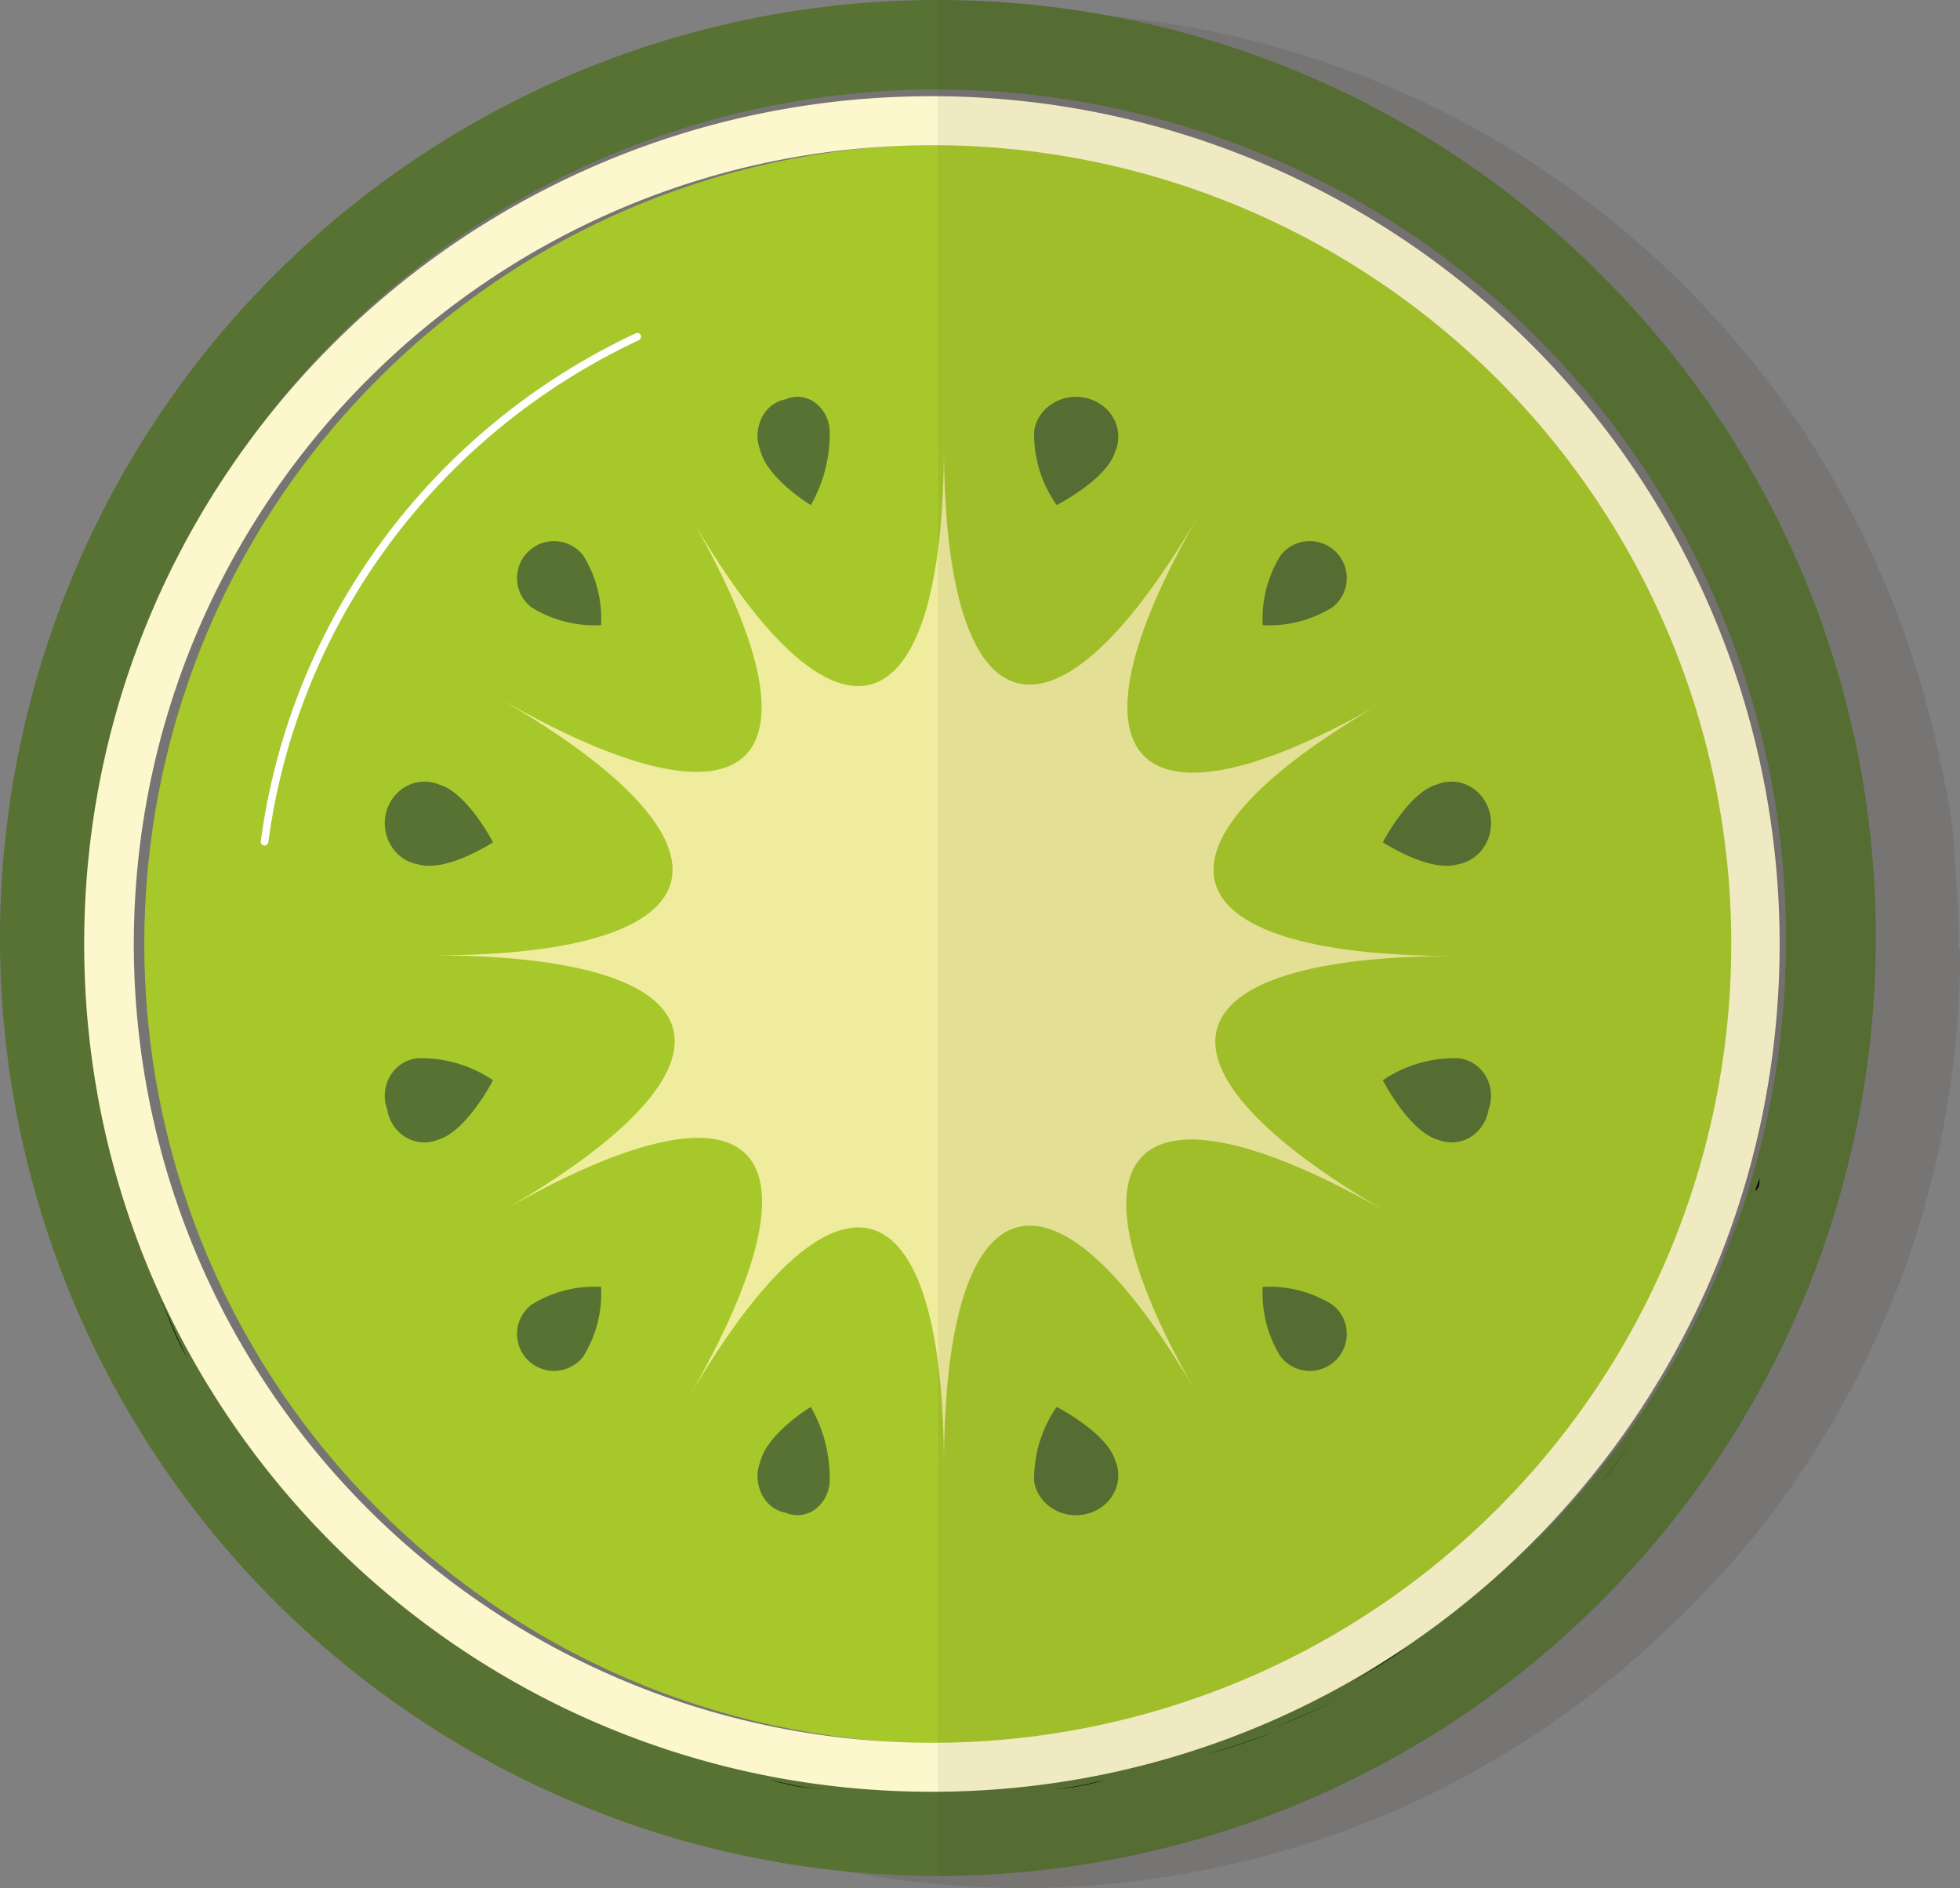 <svg width="163" height="157" xmlns="http://www.w3.org/2000/svg"><rect width="100%" height="100%" fill="#808080" stroke="none"/><g fill="none" fill-rule="evenodd"><path d="M162.894 78.952a76.03 76.03 0 0 0-.372-7.799c0-2.547-.636-5.306-1.114-7.587a78.95 78.95 0 0 0-11.566-27.961 80.54 80.54 0 0 0-9.816-11.885C112.997-3.186 70.476-6.6 39.5 15.649c-30.975 22.25-41.318 63.636-24.45 97.84 16.867 34.206 55.997 51.196 92.505 40.168a74.917 74.917 0 0 0 14.007-5.783 78.153 78.153 0 0 0 18.464-13.742 75.606 75.606 0 0 0 5.306-5.73 76.668 76.668 0 0 0 8.489-12.681c1.22-2.281 2.281-4.563 3.29-6.897A77.888 77.888 0 0 0 163 78.952h-.106zM17.57 57.252c.637-1.963 1.326-3.926 2.122-5.783a75.46 75.46 0 0 0-2.122 5.783zm-1.698 6.26c.425-1.856.85-3.713 1.433-5.305-.584 1.592-1.008 3.449-1.433 5.306zm1.433 36.398c-.584-1.857-1.008-3.714-1.433-5.571.425 1.857.85 3.714 1.433 5.571zm2.653 6.526c-.796-1.857-1.486-3.82-2.123-5.783a19.641 19.641 0 0 0 2.123 5.783zm2.97 6.208a59.902 59.902 0 0 1-2.811-5.89 59.901 59.901 0 0 0 2.546 5.837l.266.053zm3.503 5.783a96.042 96.042 0 0 1-3.29-5.306c.743 1.698 2.122 3.502 3.024 5.253l.266.053zm17.986 18.252c-1.433-1.008-2.865-2.017-4.245-3.13 1.008 1.06 2.547 2.068 3.98 3.077l.265.053zm6.579 4.191a56.56 56.56 0 0 1-5.306-3.29c1.38 1.115 3.184 2.229 5.04 3.237l.266.053zm6.208 3.077a72.757 72.757 0 0 1-5.783-2.812c1.591.955 3.554 1.91 5.677 2.76l.106.052zm6.154 2.282a75.46 75.46 0 0 1-5.783-2.122c1.645.742 3.555 1.432 5.518 2.069l.265.053zm6.261 1.645c-1.857-.372-3.714-.85-5.306-1.38 1.327.478 3.396.955 5.04 1.327l.266.053zm6.685 1.167c-1.804 0-3.608-.478-5.305-.849 1.432.318 3.236.69 5.04.69l.265.159zM85.06 8.333zM40.172 24.25c1.38-1.114 2.812-2.122 4.192-3.13-1.698 1.114-3.184 2.122-4.457 3.237l.265-.107zm5.306-4.032c1.804-1.22 3.608-2.281 5.306-3.29a57.355 57.355 0 0 0-5.465 3.396l.16-.106zm5.836-3.555c1.91-1.008 3.82-1.963 5.837-2.812a79.208 79.208 0 0 0-5.996 2.918l.16-.106zm6.155-2.97c1.91-.797 3.873-1.487 5.836-2.123a290.381 290.381 0 0 0-6.207 2.228l.371-.106zm6.526-2.388a87.838 87.838 0 0 1 5.306-1.38c-1.592.478-3.661 1.008-5.465 1.486l.16-.106zm6.791-1.698c1.804-.372 3.608-.637 5.306-.85-1.857.32-3.66.584-5.465.956l.16-.106zm-40.376 24.3a78.147 78.147 0 0 0-3.13 4.191 46.39 46.39 0 0 1 2.97-4.085l.16-.106zM19.798 50.99c.85-1.963 1.751-3.926 2.812-5.836-.955 2.016-1.91 3.98-2.652 5.942l-.16-.106zm3.025-6.207a52.609 52.609 0 0 1 3.29-5.306c-.85 1.75-2.23 3.555-3.237 5.412l-.053-.106zM14.652 71.79c0 2.334-.372 4.722-.372 7.162v.584c0 2.122 0 4.245.319 6.314 0-2.335-.372-4.722-.372-7.11 0-2.387.053-4.616.425-6.95zm1.061-7.004c-.371 1.751-.584 3.608-.796 5.306a31.35 31.35 0 0 1 .637-5.306h.159zm0 28.28c-.371-1.751-.584-3.608-.796-5.306.053 1.698.265 3.555.637 5.306h.159zm11.46 26.528c1.061 1.486 2.07 2.918 3.237 4.298-1.327-1.539-2.335-2.918-3.396-4.35l.16.052zm50.617 29.66c2.219.255 4.451.38 6.685.37h.478a64.783 64.783 0 0 1-7.322-.424l.159.053z" fill="#433731" fill-rule="nonzero" opacity=".15"/><path d="M133.147 22.837c-26.312-26.304-67.54-30.361-98.475-9.691C3.737 33.816-8.292 73.457 5.94 107.833c14.233 34.375 50.763 53.912 87.256 46.665 36.493-7.246 62.786-39.26 62.804-76.465a77.571 77.571 0 0 0-22.853-55.196zm-5.302 105.09c-23.812 23.804-61.122 27.472-89.113 8.761C10.74 117.978-.135 82.1 12.756 50.996 25.646 19.893 58.714 2.228 91.734 8.803c33.02 6.576 56.798 35.562 56.79 69.23a70.095 70.095 0 0 1-20.626 49.894h-.053z" fill="#577233" fill-rule="nonzero"/><path d="M100 146c2.037-.6 4.018-1.25 6-2-1.872.75-3.853 1.4-6 2zm-6 1.35zm12-3.7c2.037-.8 4.073-1.7 6-2.65-1.927.95-3.963 1.8-6 2.65zm6-3.55c1.7-.95 3.4-2 5-3.1-1.8 1.1-3.3 2.15-5 3.1zm-25 8.7c1.7 0 3.4-.45 5-.8-1.6.45-3.3.8-5 .8zm-9 .55zM140 113zm3-7.6c.6-1.4 1.1-2.9 1.65-4.4-.55 1.45-1.05 2.95-1.65 4.4zM11 101c.55 1.5 1.05 3 1.65 4.4-.6-1.4-1.1-2.9-1.65-4.4zm126 17zm-4 5.45c1.2-1.45 2.3-2.95 3.35-4.45-1.05 1.5-2.15 3.05-3.35 4.45zm-14 12.5c1.3-.95 2.65-1.9 3.9-2.95-1.25 1.05-2.6 2-3.9 2.95zM71 149zm-14-3zm-7-2.35zm13 3.7c-2.057-.4-4.057-.85-6-1.35 2.114.5 4.171.95 6 1.35zm-19-7.25zm25 8.7c-1.75 0-3.45-.45-5-.8 1.55.45 3.25.8 5 .8zM37 136c-1.35-1-2.7-1.95-4-3 1.3 1.05 2.65 2 4 3zm-17.7-18a61.398 61.398 0 0 1-3.3-6 68.504 68.504 0 0 0 3.3 6zm-3.7-5a69.708 69.708 0 0 1-2.6-6c.8 2.075 1.5 4.037 2.6 6zM28 128l.35.4h.25zm118.33-30c0 .3 0 .65-.25.95-.25.3.15-.65.25-.95zM10 98c0 .3 0 .6.25.9.25.3-.15-.6-.25-.9zm13.45 25.6c-1.2-1.45-2.35-3-3.45-4.6 1.1 1.6 2.25 3.2 3.45 4.6z" fill="#000" fill-rule="nonzero"/><path d="M125.523 31.477c25.97 25.97 25.97 68.076 0 94.046-25.97 25.97-68.076 25.97-94.046 0-25.97-25.97-25.97-68.076 0-94.046 25.97-25.97 68.076-25.97 94.046 0z" fill="#A7C82A" fill-rule="nonzero"/><path d="M53 28c-16.892 7.91-28.563 23.724-31 42" stroke="#FFF" stroke-width=".63" stroke-linecap="round" stroke-linejoin="round"/><path d="M77.5 12.075c26.871-.021 51.108 16.15 61.406 40.969 10.298 24.82 4.628 53.398-14.365 72.407-18.993 19.008-47.568 24.7-72.395 14.422-24.828-10.278-41.018-34.502-41.018-61.373.03-36.653 29.72-66.366 66.372-66.425zM77.5 8C38.564 8 7 39.564 7 78.5S38.564 149 77.5 149 148 117.436 148 78.5A70.5 70.5 0 0 0 77.5 8z" fill="#FCF7CC" fill-rule="nonzero"/><path d="M110.813 50.498a9.91 9.91 0 0 1-5.798 1.487 9.91 9.91 0 0 1 1.487-5.798 3.072 3.072 0 1 1 4.31 4.311zm-18.057-12.98C92.076 39.866 87.877 42 87.877 42a10.21 10.21 0 0 1-1.872-6.19c.203-1.255 1.153-2.29 2.444-2.664 1.291-.373 2.696-.018 3.614.914.918.932 1.187 2.276.693 3.458zm-23.762-1.849c.073 2.24-.475 4.45-1.568 6.331 0 0-3.625-2.183-4.212-4.585a3.37 3.37 0 0 1 .134-2.673c.411-.82 1.139-1.384 1.972-1.53a2.453 2.453 0 0 1 2.382.216c.72.482 1.198 1.31 1.292 2.24zM49.985 51.985a9.91 9.91 0 0 1-5.798-1.487 3.072 3.072 0 1 1 4.311-4.31 9.91 9.91 0 0 1 1.487 5.797zM36.518 65.24c2.348.67 4.482 4.803 4.482 4.803s-3.842 2.514-6.19 1.843c-1.255-.2-2.29-1.135-2.664-2.406-.373-1.271-.018-2.653.914-3.557a3.197 3.197 0 0 1 3.458-.683zm-1.849 22.768c2.24-.085 4.45.55 6.331 1.82 0 0-2.183 4.267-4.585 4.95a2.999 2.999 0 0 1-2.675-.205 3.245 3.245 0 0 1-1.527-2.298 3.246 3.246 0 0 1 .215-2.768 2.995 2.995 0 0 1 2.24-1.5zm9.518 20.494a9.91 9.91 0 0 1 5.798-1.487 9.91 9.91 0 0 1-1.487 5.798 3.072 3.072 0 1 1-4.31-4.311zm19.027 13.083c.587-2.402 4.212-4.585 4.212-4.585 1.093 1.881 1.64 4.092 1.568 6.331-.094.93-.571 1.76-1.292 2.241a2.453 2.453 0 0 1-2.382.215c-.833-.145-1.56-.709-1.972-1.53a3.37 3.37 0 0 1-.134-2.672zm22.788 1.605a10.511 10.511 0 0 1 1.873-6.19s4.2 2.134 4.881 4.482c.494 1.182.225 2.526-.694 3.458-.918.932-2.323 1.287-3.615.914-1.291-.373-2.241-1.409-2.445-2.665zm20.5-10.377a9.91 9.91 0 0 1-1.487-5.798 9.91 9.91 0 0 1 5.798 1.487 3.072 3.072 0 1 1-4.311 4.31zm13.083-18.035c-2.402-.683-4.585-4.95-4.585-4.95a10.586 10.586 0 0 1 6.331-1.82c.93.108 1.76.663 2.241 1.5.482.836.561 1.86.215 2.767a3.245 3.245 0 0 1-1.527 2.298c-.817.486-1.8.561-2.675.205zm1.605-22.892c-2.348.67-6.19-1.843-6.19-1.843s2.134-4.133 4.482-4.803a3.197 3.197 0 0 1 3.458.683c.932.904 1.287 2.286.914 3.557-.373 1.271-1.409 2.206-2.665 2.406z" fill="#577233" fill-rule="nonzero"/><path d="M41.745 100.723C63.02 88.49 60.309 79.447 36 79.447c24.309 0 26.596-9.15 5.691-21.277 21.277 12.181 27.713 5.32 15.532-15.532C69.404 63.915 78.5 61.308 78.5 37c0 24.309 9.149 26.596 21.277 5.691-12.181 21.011-5.32 27.66 15.532 15.532C94.032 70.351 96.69 79.5 121 79.5c-24.309 0-26.596 9.149-5.691 21.277-21.277-12.181-27.713-5.32-15.532 15.532C87.596 95.032 78.5 97.69 78.5 122c0-24.309-9.149-26.596-21.277-5.691 12.234-21.17 5.798-27.82-15.478-15.586z" fill="#EFED9D" fill-rule="nonzero"/><path d="M133.134 22.847A77.453 77.453 0 0 0 78 0v156c31.539.036 59.988-18.962 72.062-48.122 12.075-29.16 5.391-62.73-16.928-85.031z" fill="#433731" fill-rule="nonzero" opacity=".07"/></g></svg>